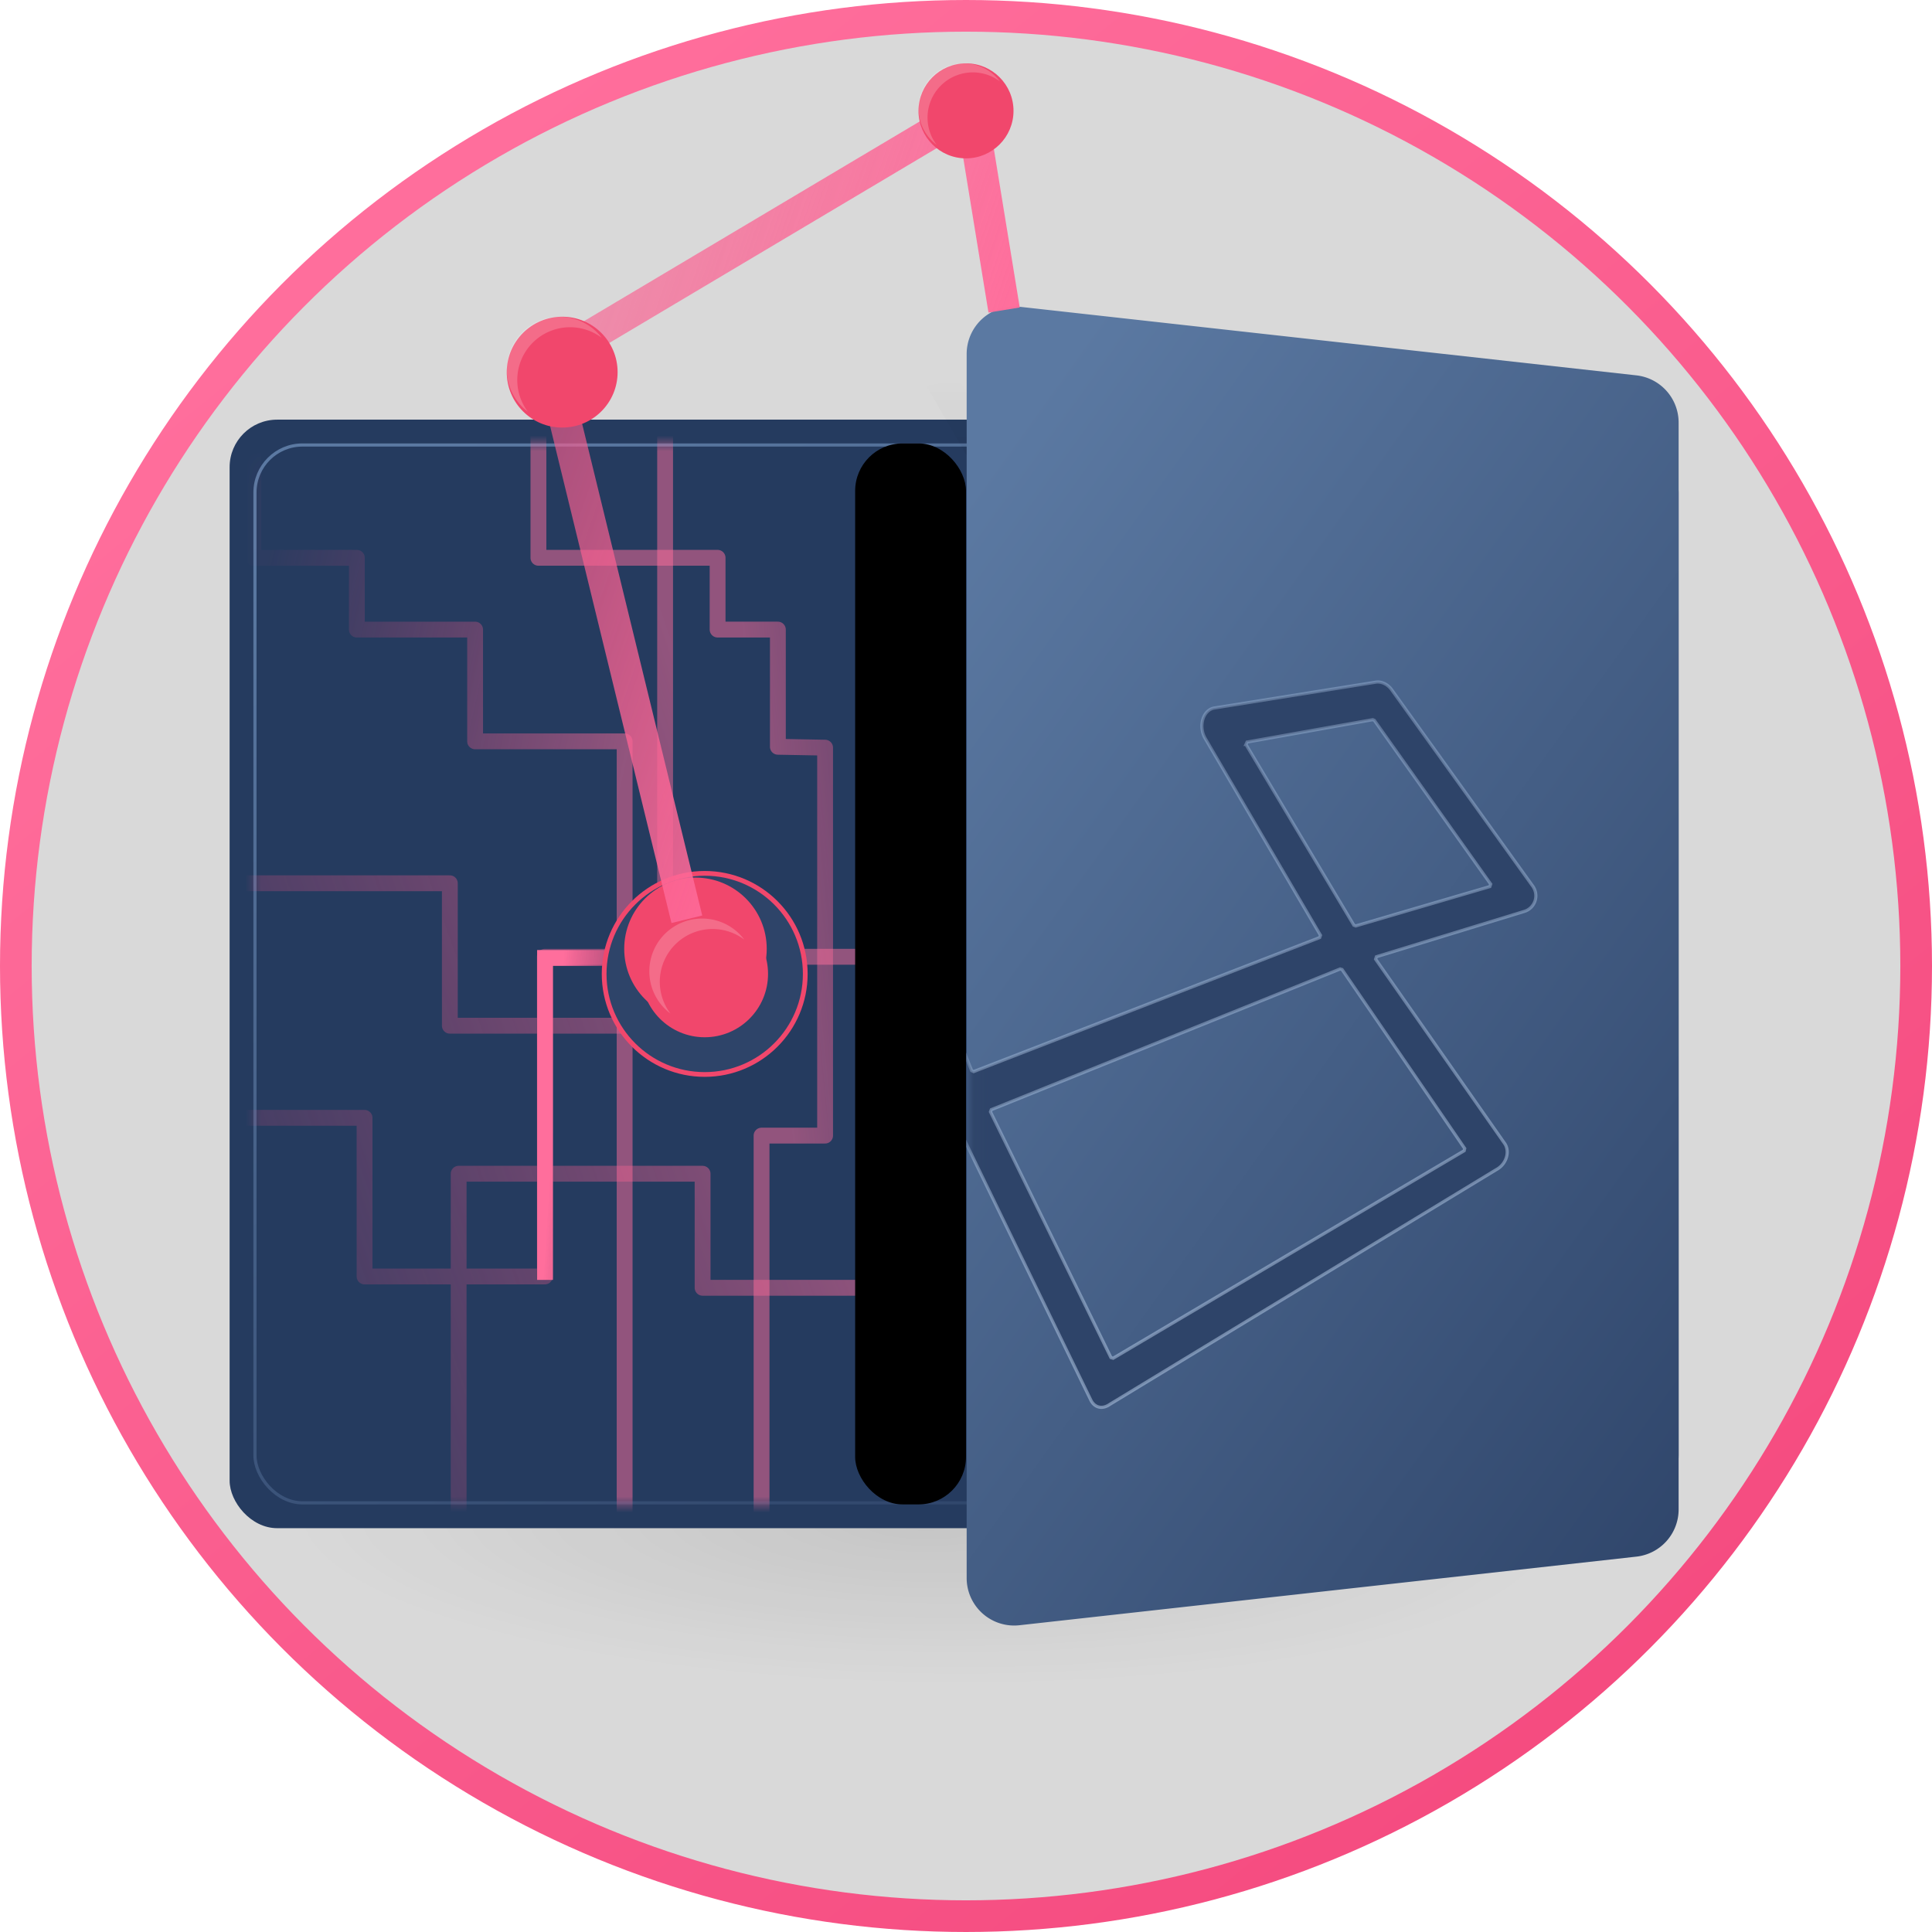 <svg xmlns="http://www.w3.org/2000/svg" xmlns:xlink="http://www.w3.org/1999/xlink" width="122" height="122">
  <defs>
    <circle id="a" cx="60" cy="60" r="60"/>
    <radialGradient id="b" cx="52.101%" cy="30.594%" r="256.183%" fx="52.101%" fy="30.594%" gradientTransform="matrix(-.19 0 0 -.255 .62 .384)">
      <stop offset="0%"/>
      <stop offset="100%" stop-opacity=".002"/>
    </radialGradient>
    <linearGradient id="d" x1="94.668%" x2="22.848%" y1="94.914%" y2="7.02%">
      <stop offset="0%" stop-color="#F4487D"/>
      <stop offset="100%" stop-color="#FF6E9C"/>
    </linearGradient>
    <circle id="e" cx="60" cy="60" r="60"/>
    <rect id="f" width="90" height="70" x="13.5" y="25.5" rx="3"/>
    <linearGradient id="h" x1="5.685%" x2="64.523%" y1="4.626%" y2="97.88%">
      <stop offset="0%" stop-color="#5B79A2"/>
      <stop offset="100%" stop-color="#2E4469"/>
    </linearGradient>
    <rect id="g" width="90" height="67" rx="3"/>
    <linearGradient id="j" x1="10.816%" x2="85.083%" y1="5.366%" y2="55.347%">
      <stop offset="0%" stop-color="#F4487D" stop-opacity=".073"/>
      <stop offset="100%" stop-color="#FF6E9C"/>
    </linearGradient>
    <linearGradient id="k" x1="176.355%" x2="85.083%" y1="18.282%" y2="55.347%">
      <stop offset="0%" stop-color="#F4487D" stop-opacity=".16"/>
      <stop offset="100%" stop-color="#FF6E9C"/>
    </linearGradient>
    <linearGradient id="l" x1="7.358%" x2="85.083%" y1="100%" y2="55.347%">
      <stop offset="0%" stop-color="#F4487D" stop-opacity=".16"/>
      <stop offset="100%" stop-color="#FF6E9C"/>
    </linearGradient>
    <linearGradient id="m" x1="100%" x2="8.332%" y1="68.605%" y2="50%">
      <stop offset="0%" stop-color="#F4487D" stop-opacity="0"/>
      <stop offset="100%" stop-color="#FF6E9C"/>
    </linearGradient>
    <linearGradient id="n" x1="50%" x2="50%" y1="0%" y2="50.445%">
      <stop offset="0%" stop-opacity="0"/>
      <stop offset="100%" stop-opacity=".372"/>
    </linearGradient>
    <filter id="o" width="135.3%" height="122.5%" x="-17.7%" y="-11.2%" filterUnits="objectBoundingBox">
      <feGaussianBlur in="SourceGraphic" stdDeviation="1"/>
    </filter>
    <linearGradient id="q" x1="7.206%" x2="84.094%" y1="9.244%" y2="112.337%">
      <stop offset="0%" stop-color="#5B79A2"/>
      <stop offset="100%" stop-color="#2E4469"/>
    </linearGradient>
    <path id="p" d="M3.374.37l38.958 4.333A3 3 0 0 1 45 7.685v68.63a3 3 0 0 1-2.668 2.982L3.374 83.629a3 3 0 0 1-3.332-2.981V3.352A3 3 0 0 1 3.374.371z"/>
    <linearGradient id="r" x1="45.117%" x2="0%" y1="168.048%" y2="5.569%">
      <stop offset="0%" stop-color="#C4D6EB" stop-opacity=".676"/>
      <stop offset="100%" stop-color="#91ACD2" stop-opacity=".3"/>
    </linearGradient>
    <filter id="t" width="233.3%" height="233.3%" x="-66.7%" y="-66.7%" filterUnits="objectBoundingBox">
      <feGaussianBlur in="SourceGraphic" stdDeviation="2"/>
    </filter>
    <linearGradient id="u" x1="-69.072%" x2="85.083%" y1="-39.599%" y2="55.347%">
      <stop offset="0%" stop-color="#F4487D" stop-opacity=".16"/>
      <stop offset="100%" stop-color="#FF6E9C"/>
    </linearGradient>
    <rect id="v" width="7" height="67" x="53" y="27" rx="3"/>
  </defs>
  <g fill="none" fill-rule="evenodd" transform="translate(1 1)">
    <mask id="c" fill="#fff">
      <use xlink:href="#a"/>
    </mask>
    <use fill="#000" fill-opacity=".152" xlink:href="#a"/>
    <ellipse cx="55.57" cy="98.191" fill="url(#b)" mask="url(#c)" opacity=".298" rx="40.95" ry="7.8" transform="rotate(1 55.57 98.191)"/>
    <use stroke="url(#d)" stroke-width="2" xlink:href="#e"/>
    <use fill="#253B5F" xlink:href="#f"/>
    <g transform="translate(15 27)">
      <mask id="i" fill="#fff">
        <use xlink:href="#g"/>
      </mask>
      <rect width="89.8" height="66.8" x=".1" y=".1" stroke="url(#h)" stroke-width=".2" rx="3"/>
      <g mask="url(#i)">
        <path stroke="url(#j)" stroke-linejoin="round" d="M26.444 73.015V22.814h-9.442v-7.057H9.535v-4.533H3V0" opacity=".5" transform="translate(-3 -4)"/>
        <path stroke="url(#k)" stroke-linejoin="round" d="M35.09 74.1V47.71h4.013V23.212l-2.982-.055v-7.401h-3.807v-4.533H21V0" opacity=".5" transform="translate(-3 -4)"/>
        <path stroke="url(#l)" stroke-linejoin="round" d="M29 1v39.771H15.406v-8.996H.401v14.813h9.62v10.018h11.384V36.417h23.197V57.32H31.367v-7.202H15.962v23.577" opacity=".5" transform="translate(-3 -4)"/>
        <path stroke="url(#m)" d="M27.817 36.492h-6.399v20.33" transform="translate(-3 -4)"/>
      </g>
    </g>
    <path fill="url(#n)" d="M42.5 19.357L44.592 19l14.893 25.879-1.772.796z" filter="url(#o)" opacity=".5" transform="translate(15 4)"/>
    <g transform="translate(60 18)">
      <mask id="s" fill="#fff">
        <use xlink:href="#p"/>
      </mask>
      <use fill="url(#q)" xlink:href="#p"/>
      <path fill="#2E4469" stroke="url(#r)" stroke-width=".2" d="M17.678 28.009l.068-.15 7.937-1.414.1.041 7.35 10.345-.054.154-8.472 2.485-.114-.044-6.815-11.417zM-33.257 3.823l.094-.131 13.271-.133.094.064 18.115 45.92-.048.126-14.222 7.062-.14-.06-17.164-52.848zM1.545 51.208l.052-.136 22.031-8.885.12.036 7.743 11.3-.032.143L9.292 66.768l-.14-.042-7.607-15.518zm7.186 18.638a1.02 1.02 0 0 0 .338-.158l24.418-14.83c.305-.16.542-.45.64-.783.098-.329.046-.661-.138-.903l-8.124-11.605.052-.153 9.322-2.857c.328-.093.59-.346.695-.675.106-.328.041-.69-.175-.966L26.911 24.6c-.248-.374-.648-.577-1.022-.526l-10.22 1.635c-.321.06-.587.318-.706.694-.122.384-.075.835.124 1.196l7.297 12.461-.05.144L.485 48.666l-.129-.056-18.813-47.329c-.216-.61-.618-1.008-1.007-1.02L-35.037.1c-.31.003-.591.284-.745.77-.16.502-.157 1.146.007 1.714l18.328 57.025c.224.62.688.863 1.131.614l15.68-8.105.136.045 8.392 17.269c.18.346.497.498.84.414z" mask="url(#s)"/>
    </g>
    <circle cx="43.5" cy="60.5" r="6.35" fill="#2E4469" stroke="#F1476C" stroke-width=".3"/>
    <g transform="translate(31 3)">
      <circle cx="12.5" cy="57.5" r="4" fill="#F1476C"/>
      <circle cx="11.917" cy="55.917" r="4.5" fill="#F1476C" filter="url(#t)"/>
      <path stroke="url(#u)" stroke-linejoin="round" stroke-width="2" d="M31.406 15.577l-2.07-12.685L2.743 18.713l8.63 35.336"/>
      <g transform="translate(26)">
        <circle cx="3" cy="3" r="3" fill="#F1476C"/>
        <path fill="#FFF" fill-opacity=".2" d="M1.143 5.143a2.857 2.857 0 1 1 4-4 2.857 2.857 0 0 0-4 4z"/>
      </g>
      <g transform="translate(0 16)">
        <circle cx="3.5" cy="3.5" r="3.5" fill="#F1476C"/>
        <path fill="#FFF" fill-opacity=".2" d="M1.333 6A3.333 3.333 0 1 1 6 1.333 3.333 3.333 0 0 0 1.333 6z"/>
      </g>
      <path fill="#FFF" fill-opacity=".2" d="M10.333 60A3.333 3.333 0 1 1 15 55.333 3.333 3.333 0 0 0 10.333 60z"/>
    </g>
    <use fill="#000" opacity=".168" xlink:href="#v"/>
  </g>
</svg>
